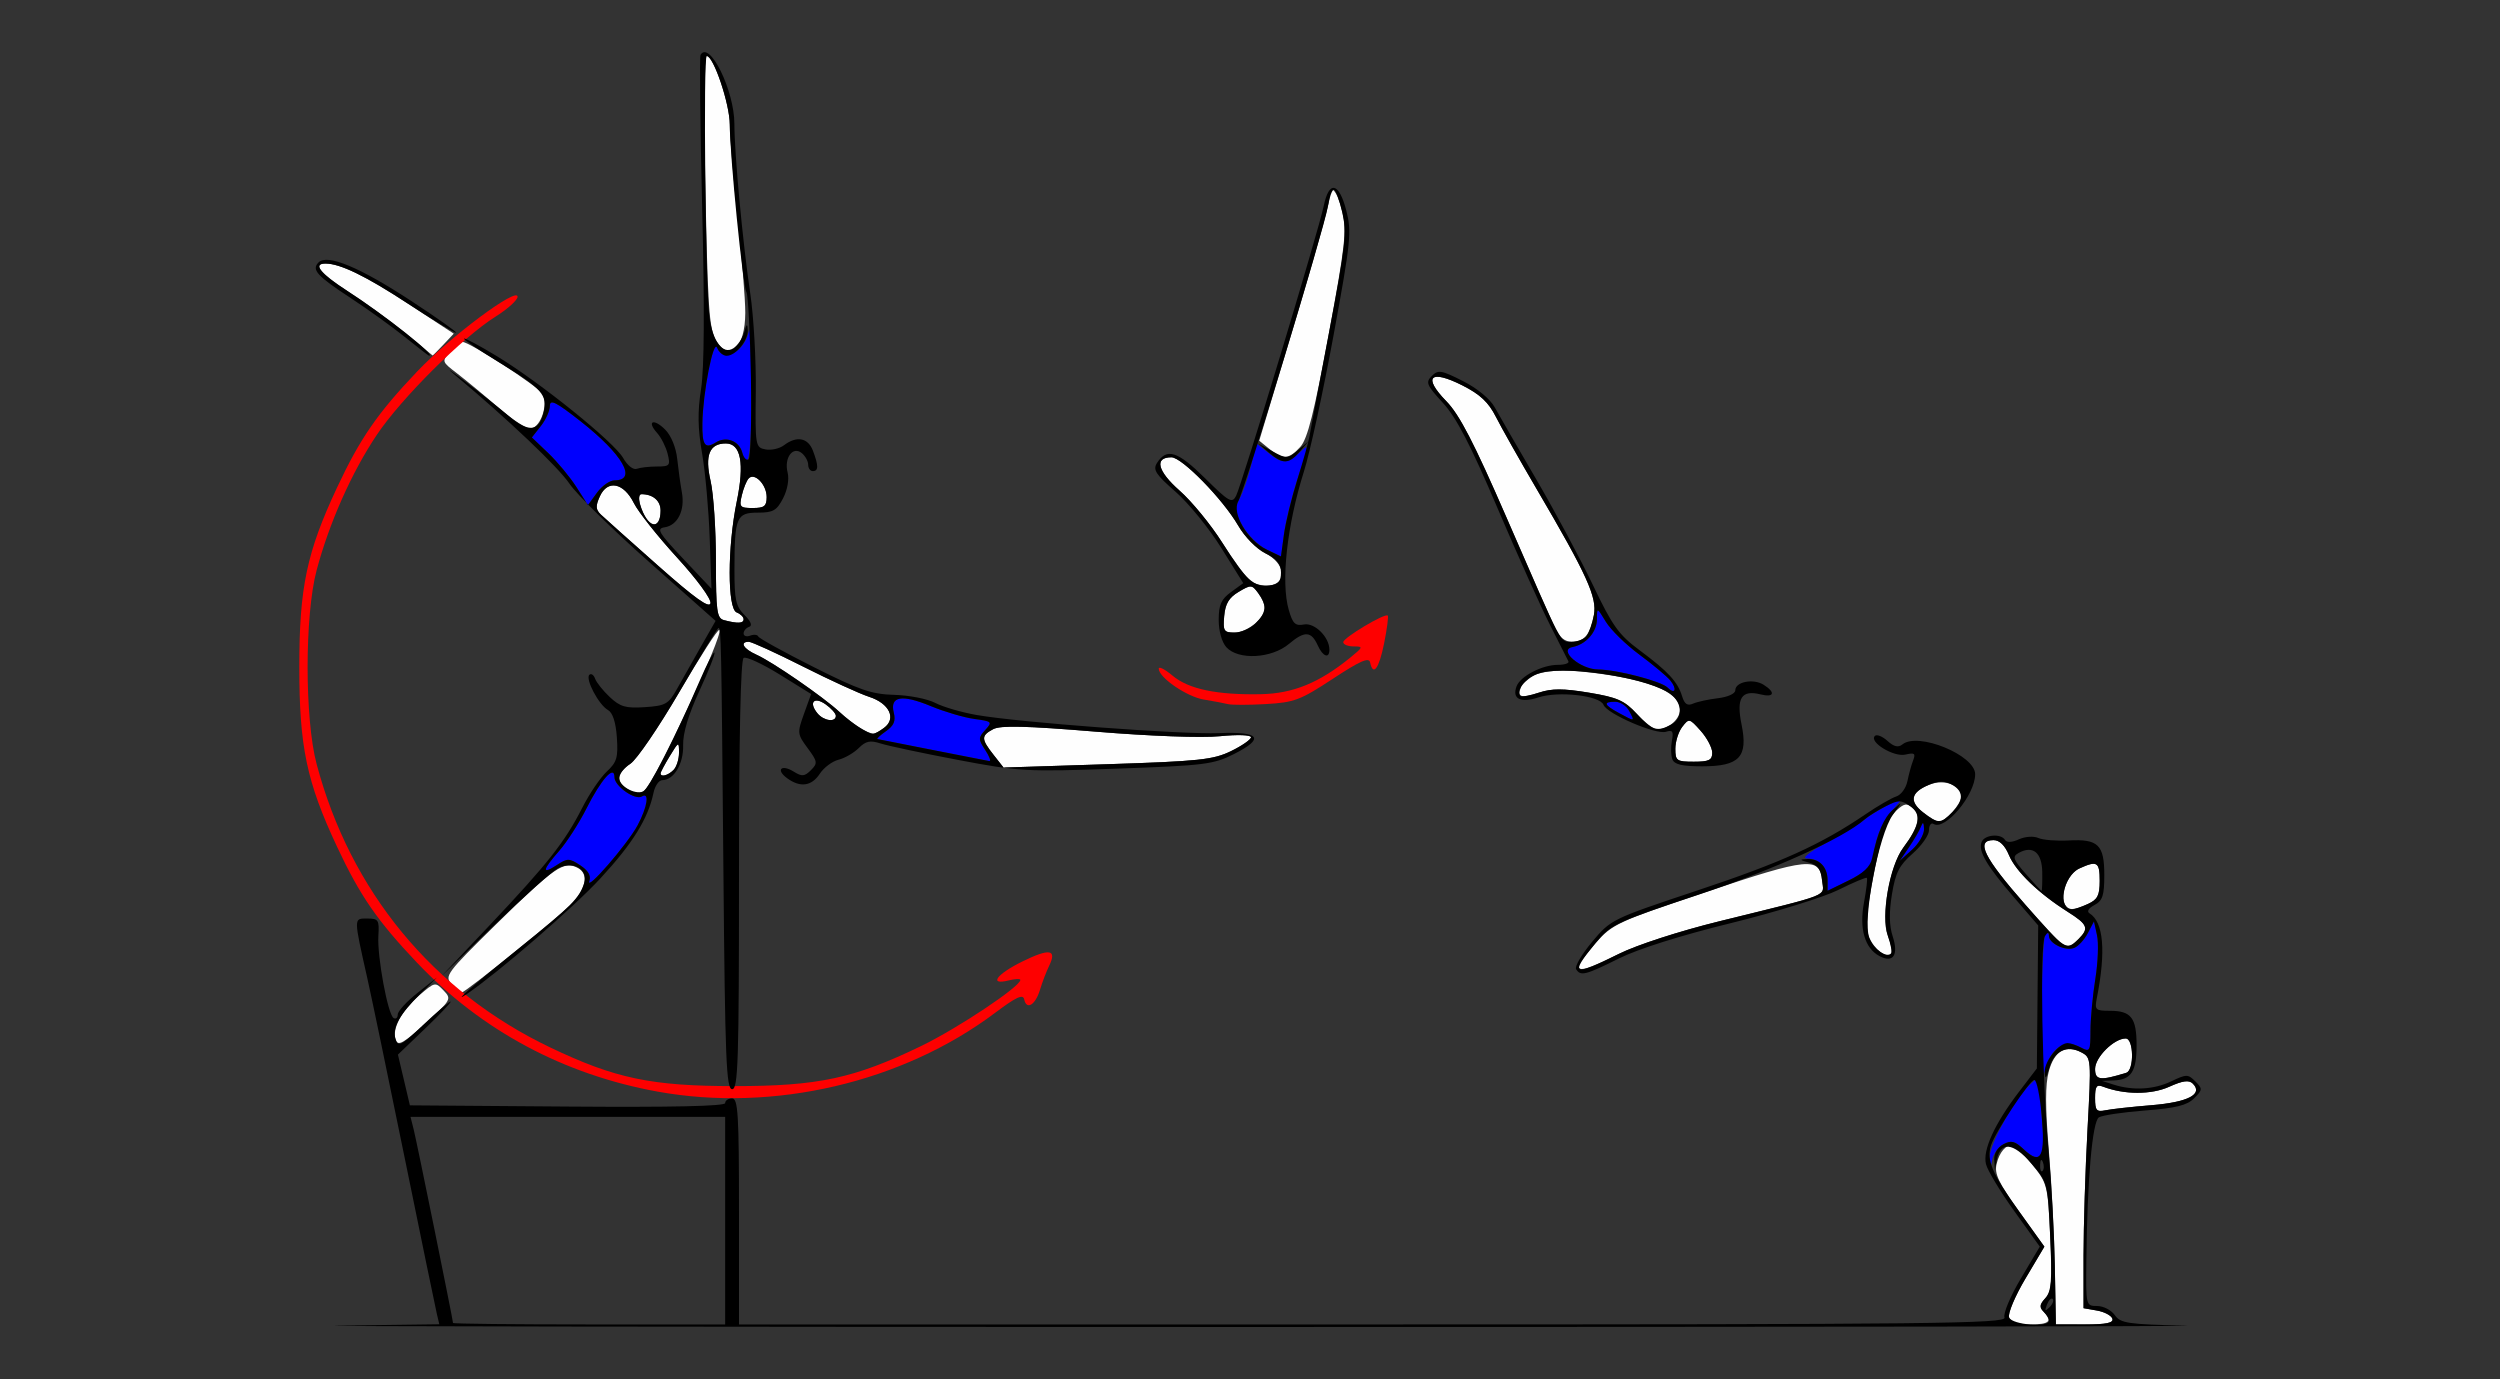<?xml version="1.0" encoding="UTF-8" standalone="no"?>
<!-- Created with Inkscape (http://www.inkscape.org/) -->

<svg
   xmlns:dc="http://purl.org/dc/elements/1.1/"
   xmlns:cc="http://creativecommons.org/ns#"
   xmlns:rdf="http://www.w3.org/1999/02/22-rdf-syntax-ns#"
   xmlns:svg="http://www.w3.org/2000/svg"
   xmlns="http://www.w3.org/2000/svg"
   xmlns:sodipodi="http://sodipodi.sourceforge.net/DTD/sodipodi-0.dtd"
   xmlns:inkscape="http://www.inkscape.org/namespaces/inkscape"
   version="1.1"
   width="542"
   height="299"
   id="svg2"
   inkscape:version="0.91 r13725"
   sodipodi:docname="ub810303.svg">
  <rect width="100%" height="100%" fill="#333333" stroke="none"/>
  <sodipodi:namedview
     pagecolor="#ffffff"
     bordercolor="#666666"
     borderopacity="1"
     objecttolerance="10"
     gridtolerance="10"
     guidetolerance="10"
     inkscape:pageopacity="0"
     inkscape:pageshadow="2"
     inkscape:window-width="1412"
     inkscape:window-height="880"
     id="namedview11"
     showgrid="false"
     inkscape:zoom="0.56273063"
     inkscape:cx="166.1541"
     inkscape:cy="137.06066"
     inkscape:window-x="0"
     inkscape:window-y="0"
     inkscape:window-maximized="0"
     inkscape:current-layer="svg2" />
  <defs
     id="defs6" />
  <g
     id="g2987"
     transform="translate(17.214,2.139)">
    <path
       d="m 418.359,283.493 c -0.319,-0.831 1.267,-4.613 3.536,-8.433 l 4.114,-6.926 -5.499,-7.665 c -4.489,-6.257 -5.38,-8.152 -4.851,-10.317 0.611,-2.498 1.977,-4.102 3.524,-4.137 0.376,-0.008 2.229,1.897 4.118,4.235 3.371,4.171 3.445,4.465 3.979,15.874 0.462,9.866 0.299,11.869 -1.075,13.243 -1.264,1.264 -1.354,1.883 -0.412,2.826 2.078,2.078 1.344,2.807 -2.824,2.807 -2.669,0 -4.227,-0.509 -4.61,-1.507 z m 9.93,-10.745 c -0.116,-6.737 -0.705,-18.176 -1.309,-25.421 -0.789,-9.466 -0.794,-14.303 -0.017,-17.19 1.204,-4.473 3.707,-5.919 7.1,-4.104 2.103,1.126 2.125,1.405 1.288,16.805 -0.468,8.613 -0.851,20.83 -0.851,27.149 l 0,11.488 2.917,0.512 c 1.605,0.281 3.105,1.074 3.333,1.762 0.303,0.912 -1.295,1.25 -5.918,1.248 L 428.5,284.996 428.289,272.748 Z M 437,235.912 c 0,-2.535 0.322,-3.002 1.705,-2.472 4.619,1.773 10.468,1.786 14.356,0.033 2.966,-1.338 4.298,-1.515 5.13,-0.682 2.296,2.296 -1.031,4.027 -8.997,4.679 -4.232,0.347 -8.707,0.841 -9.944,1.099 -1.954,0.407 -2.25,0.057 -2.25,-2.657 z m 0,-6.32 C 437,227.073 441.1,223 443.635,223 c 1.762,0 1.868,6.908 0.115,7.448 -5.679,1.75 -6.75,1.614 -6.75,-0.856 z M 68.586,223.364 c -0.907,-2.363 1.229,-6.415 5.149,-9.77 3.332,-2.851 3.431,-2.87 5.219,-1 1.774,1.855 1.668,2.046 -3.958,7.159 -4.691,4.263 -5.899,4.944 -6.41,3.611 z m 12.08,-12.18 c -1.554,-1.717 -1.028,-2.422 9.595,-12.86 12.722,-12.501 14.766,-13.914 17.787,-12.298 2.289,1.225 1.937,4.055 -0.916,7.369 C 105.163,195.681 83.769,213 82.914,213 c -0.332,0 -1.343,-0.817 -2.247,-1.816 z M 325.03,207.25 c 0.016,-0.412 1.704,-2.661 3.75,-4.997 3.528,-4.028 4.761,-4.597 23.862,-11.012 22.139,-7.435 24.66,-7.686 25.168,-2.506 0.354,3.612 2.579,2.728 -22.309,8.87 -8.632,2.13 -17.855,5.123 -21.725,7.049 -6.778,3.373 -8.8,3.974 -8.745,2.597 z m 65.37,-3.015 c -3.108,-2.075 -3.531,-5.178 -1.91,-14.02 2.071,-11.298 3.157,-14.585 5.53,-16.732 1.603,-1.451 2.214,-1.535 3.485,-0.48 1.857,1.541 1.206,4.239 -2.082,8.631 -2.9,3.874 -4.913,14.943 -3.428,18.85 1.634,4.299 1.102,5.551 -1.594,3.751 z m 39.091,-2 C 428.936,201.831 425.512,198.125 421.882,194 c -9.018,-10.247 -10.866,-14 -6.895,-14 1.298,0 2.46,1.132 3.351,3.266 1.468,3.514 6.434,8.303 12.735,12.28 4.339,2.739 4.671,3.567 2.356,5.883 -1.744,1.744 -2.451,1.889 -3.937,0.806 z m 0.994,-8.259 c -1.248,-2.02 0.608,-6.697 3.111,-7.837 3.862,-1.76 4.404,-1.427 4.404,2.701 0,3.144 -0.461,4.05 -2.547,5 -3.133,1.427 -4.153,1.455 -4.968,0.136 z m -30.805,-20.012 c -3.048,-2.398 -2.627,-4.329 1.301,-5.955 3.239,-1.341 7.019,0.02 7.019,2.527 0,1.584 -3.455,5.465 -4.865,5.465 -0.476,0 -2.03,-0.917 -3.454,-2.037 z M 118.75,168.92 c -2.456,-1.431 -2.177,-3.594 0.709,-5.485 1.353,-0.886 6.131,-7.893 10.62,-15.57 4.488,-7.677 8.392,-13.727 8.676,-13.444 0.978,0.978 -14.07,33.209 -16.255,34.813 -1.286,0.944 -1.639,0.915 -3.75,-0.315 z m 7.25,-3.396 c 0,-0.262 0.898,-1.949 1.996,-3.75 1.951,-3.2 1.996,-3.217 2,-0.724 0.002,1.403 -0.536,3.09 -1.196,3.75 -1.203,1.203 -2.8,1.616 -2.8,0.724 z m 72.178,-4.025 c -2.705,-3.439 -2.715,-4.142 -0.077,-5.554 1.581,-0.846 7.088,-0.713 22.25,0.538 11.765,0.971 22.957,1.382 26.898,0.988 3.844,-0.384 6.75,-0.286 6.75,0.228 0,0.496 -1.953,1.851 -4.341,3.011 -3.849,1.87 -6.888,2.191 -26.822,2.834 l -22.481,0.725 -2.178,-2.769 z M 346,160.191 c 0,-1.545 0.674,-3.682 1.498,-4.75 1.461,-1.893 1.559,-1.872 4,0.865 1.376,1.543 2.502,3.681 2.502,4.75 0,1.602 -0.705,1.944 -4,1.944 -3.717,0 -4,-0.199 -4,-2.809 z m -176.5,-4.355 c -1.1,-0.607 -3.219,-2.234 -4.708,-3.617 C 161.231,148.914 150.232,141.335 146.75,139.785 143.967,138.547 143.063,137 145.123,137 c 0.618,0 5.905,2.414 11.75,5.364 5.845,2.95 12.293,5.903 14.329,6.562 4.414,1.428 5.993,4.727 3.229,6.748 -2.157,1.577 -2.354,1.584 -4.931,0.162 z m 168.135,-3.221 c -2.67,-2.883 -4.206,-3.563 -10.359,-4.586 -5.582,-0.928 -8.041,-0.931 -10.817,-0.015 -3.97,1.31 -4.8,1.039 -3.91,-1.279 1.078,-2.809 5.955,-4.019 13.192,-3.274 C 339.649,144.892 347,147.734 347,151.68 347,153.829 344.463,156 341.951,156 c -0.649,0 -2.592,-1.523 -4.316,-3.385 z m -177.607,-0.081 c -1.977,-2.383 -0.788,-3.754 1.727,-1.993 1.235,0.865 2.245,1.997 2.245,2.516 0,1.458 -2.613,1.114 -3.972,-0.523 z M 320.017,134.25 c -0.717,-1.512 -5.491,-12.382 -10.608,-24.154 -7.076,-16.277 -10.204,-22.325 -13.058,-25.249 -5.197,-5.322 -3.502,-6.971 3.512,-3.417 3.832,1.942 5.641,3.645 7.251,6.828 1.18,2.333 5.18,9.416 8.89,15.741 10.845,18.49 13.065,23.381 12.342,27.194 -0.813,4.285 -2.072,5.806 -4.807,5.806 -1.436,0 -2.676,-0.969 -3.521,-2.75 z m -71.828,-2.821 c 0.232,-2.67 1.021,-3.995 3.126,-5.25 2.679,-1.597 2.886,-1.585 4.25,0.262 0.789,1.068 1.434,2.53 1.434,3.25 0,2.195 -3.848,5.309 -6.56,5.309 -2.327,0 -2.532,-0.325 -2.25,-3.571 z M 139.75,132.311 c -1.548,-0.404 -1.75,-1.886 -1.75,-12.808 0,-6.793 -0.522,-14.614 -1.161,-17.38 C 135.552,96.548 136.59,94 140.147,94 c 3.262,0 4.076,4.313 2.37,12.569 -2.044,9.896 -2.054,23.288 -0.018,24.069 0.825,0.317 1.5,0.977 1.5,1.469 0,0.927 -1.254,0.987 -4.25,0.204 z M 125.5,120.539 c -6.05,-5.359 -11.642,-10.356 -12.427,-11.105 -1.153,-1.099 -1.199,-1.862 -0.24,-3.966 1.675,-3.675 5.166,-2.974 7.391,1.484 0.948,1.899 5.143,7.189 9.322,11.756 4.359,4.763 7.462,9.001 7.277,9.939 -0.232,1.178 -3.398,-1.088 -11.322,-8.108 z m 128.346,3.253 c -0.909,-0.711 -3.658,-4.461 -6.109,-8.334 -2.451,-3.873 -6.597,-8.925 -9.213,-11.228 C 233.708,99.991 232.975,97 236.753,97 c 2.277,0 11.157,9.083 14.477,14.81 1.422,2.453 3.958,5.038 5.885,6 4.316,2.155 4.869,6.517 0.885,6.983 -1.375,0.161 -3.244,-0.289 -4.153,-1 z M 123.236,110.739 C 121.668,108.779 120.756,105 121.851,105 c 2.497,0 4.149,1.412 4.149,3.548 0,2.8 -1.394,3.905 -2.764,2.191 z M 143.61,105.25 c 0.356,-1.512 1.021,-3.158 1.477,-3.658 1.273,-1.394 3.913,1.325 3.913,4.03 0,1.978 -0.507,2.378 -3.019,2.378 -2.784,0 -2.969,-0.214 -2.371,-2.75 z M 258.002,95.203 255.783,93.406 263.392,68.163 C 267.576,54.28 271,42.038 271,40.96 c 0,-3.647 1.656,-1.989 2.786,2.79 0.993,4.201 0.65,7.293 -2.966,26.75 -3.131,16.848 -4.567,22.527 -6.129,24.25 -2.466,2.72 -3.78,2.809 -6.689,0.453 z M 90.892,86.286 c -3.025,-2.632 -7.051,-5.971 -8.946,-7.421 -3.42,-2.616 -3.431,-2.651 -1.54,-4.75 C 81.453,72.952 82.655,72 83.076,72 c 1.522,0 16.252,9.541 17.287,11.197 1.343,2.149 -0.269,7.161 -2.437,7.579 -0.843,0.162 -4.009,-1.858 -7.034,-4.49 z M 71,70.343 C 67.975,67.856 62.462,63.84 58.75,61.417 52.294,57.205 50.439,55 53.351,55 c 3.185,0 8.778,2.724 17.98,8.755 l 9.83,6.444 -2.255,2.4 c -1.24,1.32 -2.289,2.369 -2.33,2.332 C 76.534,74.894 74.025,72.829 71,70.343 Z m 67.091,1.431 C 136.472,69.182 136.184,64.672 135.626,33.25 135.4,20.462 135.556,10 135.974,10 c 1.518,0 5.026,10.383 5.029,14.883 0.002,2.539 0.762,11.592 1.691,20.117 0.928,8.525 1.679,17.836 1.669,20.691 -0.028,7.551 -3.345,10.769 -6.272,6.083 z"
       id="path2997"
       style="fill:#fefefe"
       inkscape:connector-curvature="0" />
    <path
       d="M 125.342,234.521 C 104.993,230.828 87.157,221.267 73.191,206.565 64.599,197.519 60.843,192.075 55.867,181.457 49.271,167.382 47.674,159.789 47.674,142.5 c 0,-17.289 1.597,-24.882 8.193,-38.957 4.976,-10.618 8.732,-16.062 17.325,-25.108 7.243,-7.625 21.81,-18.477 21.807,-16.245 -9.84e-4,0.72 -2.138,2.654 -4.75,4.296 C 83.045,71.017 69.806,84.195 64.472,92.146 59.054,100.22 54.138,111.284 51.429,121.5 c -2.604,9.816 -2.604,32.184 0,42 7.315,27.578 25.21,49.291 50.643,61.45 14.07,6.727 21.954,8.381 39.928,8.381 18.201,0 25.97,-1.668 40.5,-8.695 7.918,-3.829 21.5,-12.882 21.5,-14.329 0,-0.288 -1.125,-0.241 -2.5,0.104 -4.462,1.12 -2.684,-1.342 2.972,-4.116 5.881,-2.884 7.509,-2.614 5.769,0.957 -0.602,1.237 -1.494,3.57 -1.981,5.186 -0.998,3.309 -2.921,4.485 -3.427,2.094 -0.257,-1.217 -1.709,-0.546 -6.334,2.929 -20.09,15.094 -48.054,21.615 -73.158,17.059 z M 249,150.513 c -0.825,-0.209 -3.174,-0.653 -5.221,-0.986 C 240.094,148.926 234,144.748 234,142.822 c 0,-0.55 1.352,0.138 3.005,1.528 3.466,2.916 9.622,4.206 19.151,4.012 6.967,-0.142 12.648,-2.465 19.345,-7.913 2.839,-2.31 2.879,-2.441 0.75,-2.445 -1.238,-0.003 -2.25,-0.416 -2.25,-0.919 0,-0.961 9.051,-6.368 9.652,-5.767 0.191,0.191 -0.164,2.898 -0.79,6.015 -1.107,5.514 -2.383,7.247 -3.039,4.129 -0.246,-1.171 -2.171,-0.323 -8.075,3.558 -7.044,4.631 -8.367,5.131 -14.5,5.484 -3.712,0.214 -7.424,0.217 -8.249,0.008 z"
       id="path2993"
       style="fill:#fe0000"
       inkscape:connector-curvature="0" />
    <path
       d="m 414.136,248.941 c -0.153,-2.869 5.773,-13.468 9.087,-16.256 2.027,-1.705 2.162,-2.717 2.217,-16.667 0.033,-8.169 0.397,-15.189 0.809,-15.602 0.412,-0.412 0.75,-0.241 0.75,0.381 0,1.62 3.566,3.306 5.458,2.58 0.881,-0.338 2.209,-1.773 2.951,-3.188 l 1.348,-2.573 0.668,3.04 c 0.367,1.672 0.2,5.921 -0.371,9.442 -0.571,3.521 -1.042,8.555 -1.046,11.187 -0.007,4.569 -0.103,4.734 -2.134,3.647 -5.781,-3.094 -9.566,4.198 -8.368,16.123 0.776,7.728 -0.336,9.392 -3.985,5.963 -1.889,-1.775 -2.716,-1.985 -4.356,-1.107 -1.113,0.596 -2.22,2.097 -2.458,3.336 -0.399,2.074 -0.444,2.049 -0.57,-0.307 z M 379,188.72 c 0,-2.859 -1.739,-4.713 -4.45,-4.743 -1.253,-0.014 0.427,-1.358 4.325,-3.458 3.506,-1.889 7.106,-4.075 8,-4.857 0.894,-0.782 3.176,-2.208 5.071,-3.169 l 3.446,-1.747 -2.696,3.204 c -1.483,1.762 -2.969,4.907 -3.301,6.989 -0.793,4.962 -1.14,5.41 -6.144,7.947 l -4.25,2.155 0,-2.32 z m -268.438,0.104 c 0.395,-1.112 -0.272,-2.244 -1.983,-3.365 -2.394,-1.569 -2.757,-1.572 -5.078,-0.051 -3.334,2.184 -3.155,1.102 0.507,-3.069 1.654,-1.884 4.317,-6.02 5.918,-9.192 3.21,-6.358 6.074,-9.561 6.074,-6.792 0,1.932 4.491,5.078 5.956,4.173 1.693,-1.046 1.197,2.266 -0.938,6.263 -2.189,4.098 -11.404,14.704 -10.456,12.035 z M 396.68,181.5 c 1.119,-1.65 2.289,-3.675 2.599,-4.5 0.396,-1.054 0.587,-0.883 0.643,0.576 0.043,1.142 -1.126,3.167 -2.599,4.5 l -2.678,2.424 2.035,-3 z M 185,160.459 c -6.325,-1.251 -11.713,-2.316 -11.973,-2.367 -0.26,-0.051 0.564,-0.818 1.83,-1.705 1.724,-1.208 2.151,-2.218 1.698,-4.022 -0.895,-3.568 1.73,-4.03 8.039,-1.414 2.971,1.231 7.217,2.482 9.435,2.78 3.842,0.515 3.955,0.628 2.37,2.379 -1.549,1.711 -1.549,2.013 -0.009,4.364 0.91,1.389 1.307,2.466 0.882,2.392 -0.425,-0.073 -5.948,-1.157 -12.273,-2.408 z m 148.75,-8.031 C 330.497,150.664 330.283,150 332.965,150 c 1.081,0 2.446,0.9 3.035,2 1.259,2.352 1.286,2.347 -2.25,0.428 z m 10.582,-5.496 c -1.389,-1.389 -11.045,-3.905 -15.043,-3.92 -3.898,-0.014 -8.774,-4.248 -5.604,-4.865 2.946,-0.573 5.315,-3.269 5.319,-6.052 0.004,-2.595 0.004,-2.595 1.938,0.578 1.064,1.745 4.325,4.939 7.247,7.098 2.922,2.159 5.939,4.679 6.704,5.601 1.547,1.864 1.069,3.191 -0.562,1.56 z M 257.381,117 c -1.715,-0.825 -4.034,-3.088 -5.153,-5.03 -1.784,-3.095 -1.869,-3.834 -0.69,-6 0.74,-1.359 1.865,-4.606 2.502,-7.215 l 1.157,-4.745 2.536,1.995 c 3.174,2.497 4.106,2.494 6.78,-0.018 2.129,-2 2.127,-1.968 -0.229,5.057 -1.304,3.888 -2.689,9.406 -3.078,12.263 L 260.5,118.5 257.381,117 Z M 107.738,103.434 c -1.386,-2.164 -4.123,-5.464 -6.082,-7.335 l -3.563,-3.401 1.954,-2.484 c 1.075,-1.366 1.954,-3.331 1.954,-4.366 0,-1.508 1.319,-0.846 6.634,3.332 C 117.794,96.378 121.035,102 116.024,102 c -1.022,0 -2.737,1.208 -3.812,2.684 l -1.955,2.684 -2.519,-3.934 z m 35.971,-7.44 c -0.664,-2.54 -3.472,-3.623 -5.733,-2.21 -2.382,1.488 -2.986,0.617 -2.914,-4.2 0.098,-6.532 2.406,-18.342 3.191,-16.333 1.331,3.404 6.015,0.873 6.942,-3.75 0.221,-1.1 0.435,4.646 0.477,12.769 0.07,13.573 -0.663,18.696 -1.963,13.725 z"
       id="path2991"
       style="fill:#0000fe"
       inkscape:connector-curvature="0" />
    <path
       d="m 56.264,285.251 21.764,-0.29 -0.529,-2.23 C 77.208,281.504 74.078,266.325 70.544,249 67.01,231.675 63.36,214.125 62.434,210 c -3.006,-13.385 -3.005,-13 -0.023,-13 2.422,0 2.619,0.306 2.407,3.75 -0.276,4.488 2.048,17.049 3.298,17.821 0.486,0.301 0.893,-0.043 0.902,-0.762 0.01,-0.72 1.922,-2.817 4.25,-4.66 L 77.5,209.797 74,213.251 c -4.647,4.586 -6.23,7.449 -5.46,9.874 0.571,1.8 1.171,1.493 5.988,-3.063 C 77.471,217.278 80.144,215 80.467,215 c 0.323,0 -2.113,2.587 -5.412,5.75 l -5.998,5.75 1.297,5.5 1.297,5.5 34.175,0.263 C 128.41,237.937 140,237.683 140,237.013 140,236.456 140.675,236 141.5,236 c 1.293,0 1.5,3.389 1.5,24.5 l 0,24.5 137.469,0 c 122.073,0 137.404,-0.169 136.89,-1.507 -0.319,-0.831 1.267,-4.613 3.536,-8.433 l 4.114,-6.926 -5.516,-7.688 c -3.034,-4.228 -5.799,-8.814 -6.144,-10.191 -0.762,-3.037 1.851,-8.752 7.206,-15.756 l 3.822,-5 0.146,-15.5 0.146,-15.5 -5.18,-6 c -6.023,-6.977 -7.857,-10.098 -7.097,-12.078 0.616,-1.606 4.178,-1.928 5.085,-0.46 0.374,0.606 1.485,0.557 2.995,-0.131 1.352,-0.616 3.193,-0.745 4.214,-0.294 0.998,0.44 3.966,0.681 6.598,0.537 6.397,-0.351 7.716,0.934 7.716,7.514 0,4.432 -0.364,5.537 -2.135,6.485 -1.301,0.696 -1.716,1.402 -1.063,1.806 3.043,1.881 3.586,8.19 1.58,18.372 -0.505,2.564 -0.313,2.75 2.838,2.75 4.608,0 5.779,1.521 5.779,7.5 0,5.667 -1.162,7.452 -4.95,7.6 l -2.55,0.1 L 441,233 c 4.187,1.341 8.75,1.087 12.486,-0.695 3.341,-1.593 3.655,-1.593 5.252,0.004 1.598,1.598 1.582,1.815 -0.273,3.67 -1.522,1.522 -3.946,2.123 -10.638,2.637 -4.767,0.366 -9.265,1.036 -9.997,1.487 -1.428,0.881 -2.533,13.507 -2.724,31.146 -0.105,9.702 -0.094,9.75 2.337,9.75 1.344,0 3.064,0.887 3.824,1.971 1.241,1.772 2.782,2.002 15.307,2.281 C 464.233,285.422 372.4,285.557 252.5,285.551 132.6,285.546 44.294,285.411 56.264,285.251 Z M 140,262.5 l 0,-22.5 -34.108,0 -34.108,0 0.693,2.75 C 73.15,245.427 81,284.04 81,284.679 81,284.856 94.275,285 110.5,285 l 29.5,0 0,-22.5 z m 287,21.7 c 0,-0.44 -0.529,-1.329 -1.176,-1.976 -0.902,-0.902 -0.809,-1.59 0.397,-2.95 1.31,-1.477 1.484,-3.72 1.041,-13.422 -0.531,-11.643 -0.533,-11.65 -4.147,-15.825 -3.889,-4.493 -6.629,-4.749 -7.42,-0.693 l -0.422,2.165 -0.136,-2.215 c -0.081,-1.322 0.708,-2.667 1.958,-3.336 1.734,-0.928 2.511,-0.73 4.513,1.152 3.664,3.442 4.626,1.559 3.809,-7.456 C 425.036,235.44 424.326,232 423.84,232 c -1.018,0 -8.46,11.225 -9.395,14.172 -1.021,3.217 0.225,6.159 6.048,14.275 l 5.516,7.688 -4.114,6.926 c -2.269,3.82 -3.855,7.601 -3.536,8.433 C 418.967,285.077 427,285.734 427,284.2 Z m 13.751,-0.45 c -0.229,-0.688 -1.729,-1.48 -3.333,-1.762 l -2.917,-0.512 0,-11.488 c 0,-6.319 0.383,-18.536 0.851,-27.149 0.837,-15.401 0.816,-15.68 -1.288,-16.805 -3.122,-1.671 -5.909,-0.358 -6.961,3.28 -0.722,2.496 -0.941,2.699 -1.012,0.936 -0.092,-2.298 3.054,-6.25 4.976,-6.25 0.586,0 1.936,0.466 3,1.035 1.787,0.956 1.935,0.67 1.942,-3.75 0.004,-2.632 0.475,-7.666 1.046,-11.187 0.571,-3.521 0.738,-7.77 0.371,-9.442 l -0.668,-3.04 -1.348,2.573 c -0.742,1.415 -2.069,2.85 -2.951,3.188 -1.933,0.742 -5.452,-0.971 -5.473,-2.663 -0.011,-0.859 -0.263,-0.823 -0.863,0.123 -1.118,1.764 -0.608,31.473 0.802,46.662 0.612,6.6 1.218,17.737 1.345,24.748 l 0.232,12.748 6.333,0.002 c 4.622,0.001 6.221,-0.336 5.918,-1.248 z m -12.944,-4.276 c -0.308,-0.308 -0.867,0.247 -1.243,1.233 -0.543,1.425 -0.428,1.54 0.56,0.56 0.683,-0.678 0.991,-1.485 0.683,-1.793 z m -2.124,-29.661 c -0.319,-0.798 -0.556,-0.561 -0.604,0.604 -0.043,1.054 0.193,1.645 0.525,1.312 0.332,-0.332 0.368,-1.195 0.079,-1.917 z m 23.511,-12.343 c 7.966,-0.652 11.293,-2.383 8.997,-4.679 -0.833,-0.833 -2.164,-0.656 -5.13,0.682 -3.888,1.753 -9.736,1.74 -14.356,-0.033 -1.382,-0.53 -1.705,-0.063 -1.705,2.472 0,2.714 0.296,3.064 2.25,2.657 1.238,-0.258 5.712,-0.753 9.944,-1.099 z M 443.75,230.448 C 445.503,229.908 445.396,223 443.635,223 441.1,223 437,227.073 437,229.592 c 0,2.47 1.071,2.606 6.75,0.856 z m -10.321,-29.019 c 2.315,-2.315 1.983,-3.143 -2.356,-5.883 -6.301,-3.978 -11.267,-8.766 -12.735,-12.28 C 417.446,181.132 416.285,180 414.987,180 c -3.971,0 -2.123,3.753 6.895,14 8.827,10.031 8.899,10.076 11.547,7.429 z m 2.024,-7.589 c 2.086,-0.95 2.547,-1.856 2.547,-5 0,-4.129 -0.542,-4.461 -4.404,-2.701 -3.541,1.613 -4.837,8.862 -1.584,8.862 0.492,0 2.04,-0.522 3.441,-1.161 z m -9.904,-6.848 c -0.052,-4.306 -2.04,-5.935 -5.132,-4.205 -1.413,0.791 -1.207,1.383 1.583,4.561 1.764,2.009 3.295,3.652 3.402,3.652 0.107,0 0.173,-1.804 0.146,-4.008 z M 139.622,186.75 c -0.441,-50.126 -0.495,-52.75 -1.07,-52.75 -0.202,0 -4.027,6.26 -8.501,13.912 -4.473,7.651 -9.24,14.637 -10.592,15.523 -1.353,0.886 -2.459,2.26 -2.459,3.053 0,1.763 3.364,3.7 5.178,2.981 1.288,-0.51 6.942,-11.564 12.403,-24.244 1.486,-3.451 2.879,-6.098 3.096,-5.882 0.216,0.216 -1.247,3.94 -3.252,8.275 -2.401,5.192 -3.608,9.22 -3.535,11.804 0.112,4.02 -2.012,7.578 -4.525,7.578 -0.729,0 -1.585,1.238 -1.901,2.75 -1.17,5.595 -4.494,10.949 -11.525,18.563 -5.864,6.35 -21.925,20.254 -28.938,25.052 -3.665,2.507 2.005,-2.462 11.5,-10.078 11.075,-8.884 12.953,-10.768 13.93,-13.976 0.912,-2.997 -2.448,-4.894 -5.68,-3.206 -1.238,0.646 -7.425,6.175 -13.75,12.285 L 78.5,209.5 89,198.39 c 12.492,-13.218 16.271,-18.011 20.003,-25.373 1.538,-3.034 3.937,-6.581 5.332,-7.88 2.19,-2.041 2.487,-3.051 2.186,-7.412 -0.227,-3.29 -0.902,-5.358 -1.935,-5.937 -2,-1.12 -4.971,-6.754 -4.022,-7.631 0.391,-0.361 0.948,0.018 1.239,0.843 0.29,0.825 1.732,2.626 3.203,4.002 2.248,2.103 3.461,2.448 7.605,2.169 4.502,-0.304 5.108,-0.652 6.975,-4.002 1.125,-2.018 3.461,-6.151 5.193,-9.185 l 3.148,-5.516 -14.429,-12.782 C 115.561,112.656 107.815,105.046 106.284,102.776 103.818,99.119 92.988,88.83 81.458,79.191 79.281,77.371 80.2,77.933 83.5,80.441 c 3.3,2.508 7.662,5.967 9.693,7.688 4.171,3.533 6.408,3.31 7.424,-0.741 0.964,-3.84 -0.274,-5.263 -9.425,-10.838 -4.469,-2.723 -7.979,-5.096 -7.801,-5.274 0.178,-0.178 3.384,1.535 7.124,3.807 9.401,5.711 25.413,18.624 27.368,22.069 0.917,1.616 2.194,2.634 2.949,2.35 C 121.564,99.226 123.526,99 125.19,99 c 2.801,0 2.976,-0.205 2.34,-2.75 -0.377,-1.512 -1.399,-3.54 -2.269,-4.506 -2.342,-2.598 -0.788,-3.27 1.733,-0.749 1.281,1.281 2.344,3.861 2.61,6.333 0.247,2.295 0.705,5.583 1.018,7.307 0.701,3.855 -0.915,7.119 -3.735,7.545 -1.85,0.279 -1.343,1.14 4.015,6.82 l 6.132,6.5 -0.386,-11 c -0.212,-6.05 -0.955,-14.299 -1.65,-18.332 -0.941,-5.457 -0.997,-9.037 -0.219,-14 C 135.475,77.729 135.554,64.635 135.017,43 134.573,25.125 134.414,10.162 134.664,9.75 136.617,6.523 142,17.511 142,24.726 c 0,6.441 1.825,25.932 3.444,36.774 0.739,4.95 1.279,14.481 1.2,21.181 -0.14,11.888 -0.09,12.191 2.105,12.611 1.237,0.237 3.037,-0.168 4,-0.899 2.758,-2.094 5.208,-1.636 6.276,1.172 C 160.264,98.825 160.258,100 159,100 c -0.55,0 -1,-0.62 -1,-1.378 0,-0.758 -0.615,-1.888 -1.367,-2.512 -1.955,-1.622 -3.894,1.001 -3.094,4.187 0.371,1.48 -0.027,3.747 -0.983,5.596 -1.377,2.662 -2.16,3.108 -5.465,3.108 -4.65,0 -5.057,0.983 -5.077,12.25 -0.012,6.649 0.297,8.061 2.174,9.938 1.408,1.408 1.764,2.329 1,2.583 -0.653,0.218 -1.188,0.856 -1.188,1.419 0,0.563 0.646,0.776 1.435,0.473 0.789,-0.303 1.577,-0.217 1.75,0.191 0.173,0.408 5.574,3.388 12.003,6.621 9.925,4.992 12.565,5.902 17.5,6.03 3.196,0.083 7.181,0.867 8.854,1.741 1.673,0.874 5.723,2.057 9,2.627 9.329,1.624 44.609,4.259 52.567,3.926 8.878,-0.371 9.94,1.13 3.207,4.534 -4.455,2.253 -6.364,2.491 -25.418,3.167 -19.72,0.7 -21.197,0.619 -34.5,-1.907 -7.644,-1.451 -15.164,-3.05 -16.711,-3.554 -2.245,-0.73 -3.199,-0.529 -4.725,0.996 -1.051,1.051 -3.024,2.191 -4.384,2.532 -1.36,0.341 -3.182,1.703 -4.048,3.025 -1.785,2.724 -4.243,3.066 -7.087,0.987 -2.536,-1.854 -1.26,-3.109 1.444,-1.421 1.757,1.097 2.334,1.046 3.706,-0.325 1.499,-1.499 1.445,-1.868 -0.708,-4.78 -2.249,-3.042 -2.277,-3.309 -0.79,-7.444 l 1.542,-4.289 -6.815,-4.223 c -3.748,-2.322 -7.266,-3.944 -7.818,-3.603 C 143.356,140.898 143,157.574 143,187.559 143,227.904 142.806,234 141.519,234 c -1.281,0 -1.537,-6.378 -1.897,-47.25 z m -18.604,-9.96 c 2.135,-3.997 2.631,-7.309 0.938,-6.263 C 120.491,171.433 116,168.286 116,166.355 c 0,-2.769 -2.865,0.434 -6.074,6.792 -1.601,3.172 -4.264,7.308 -5.918,9.192 -3.662,4.171 -3.841,5.254 -0.507,3.069 2.321,-1.521 2.684,-1.517 5.078,0.051 1.712,1.121 2.378,2.253 1.983,3.365 -0.948,2.67 8.267,-7.937 10.456,-12.035 z M 128.8,164.8 c 0.66,-0.66 1.198,-2.348 1.196,-3.75 -0.004,-2.492 -0.049,-2.476 -2,0.724 -1.098,1.801 -1.996,3.488 -1.996,3.75 0,0.892 1.597,0.479 2.8,-0.724 z m 120.859,-4.09 C 252.047,159.551 254,158.195 254,157.699 c 0,-0.514 -2.906,-0.612 -6.75,-0.228 -3.941,0.394 -15.133,-0.017 -26.898,-0.988 -15.162,-1.251 -20.669,-1.384 -22.25,-0.538 -2.638,1.412 -2.628,2.115 0.077,5.554 l 2.178,2.769 22.481,-0.725 c 19.934,-0.642 22.973,-0.963 26.822,-2.834 z m -53.268,-0.236 c -1.541,-2.351 -1.54,-2.653 0.009,-4.364 1.585,-1.751 1.472,-1.864 -2.37,-2.379 -2.218,-0.298 -6.464,-1.549 -9.435,-2.78 -6.31,-2.615 -8.935,-2.153 -8.039,1.414 0.453,1.804 0.026,2.814 -1.698,4.022 -1.266,0.887 -2.09,1.654 -1.83,1.705 0.26,0.051 5.648,1.116 11.973,2.367 6.325,1.251 11.848,2.335 12.273,2.408 0.425,0.073 0.028,-1.003 -0.882,-2.392 z m -21.96,-4.801 c 2.764,-2.021 1.185,-5.32 -3.229,-6.748 -2.036,-0.659 -8.484,-3.612 -14.329,-6.562 C 151.028,139.414 145.74,137 145.123,137 c -2.06,0 -1.156,1.547 1.627,2.785 3.482,1.55 14.481,9.129 18.042,12.434 2.591,2.405 6.081,4.686 7.267,4.751 0.307,0.017 1.375,-0.566 2.373,-1.296 z M 164,153.057 c 0,-0.519 -1.01,-1.651 -2.245,-2.516 -2.515,-1.762 -3.705,-0.39 -1.727,1.993 1.359,1.637 3.972,1.982 3.972,0.523 z m -20,-20.95 c 0,-0.491 -0.675,-1.152 -1.5,-1.469 -2.036,-0.781 -2.027,-14.173 0.018,-24.069 C 144.223,98.313 143.409,94 140.147,94 c -3.557,0 -4.595,2.548 -3.308,8.123 0.639,2.766 1.161,10.587 1.161,17.38 0,10.921 0.202,12.403 1.75,12.808 2.996,0.783 4.25,0.723 4.25,-0.204 z m -14.455,-13.399 c -4.179,-4.567 -8.374,-9.857 -9.322,-11.756 -2.225,-4.458 -5.716,-5.159 -7.391,-1.484 -0.959,2.104 -0.912,2.867 0.24,3.966 0.785,0.748 6.377,5.745 12.427,11.105 7.925,7.02 11.09,9.286 11.322,8.108 0.185,-0.938 -2.918,-5.176 -7.277,-9.939 z M 126,108.548 C 126,106.412 124.348,105 121.851,105 c -0.56,0 -0.688,0.972 -0.296,2.25 1.537,5.014 4.445,5.863 4.445,1.298 z m 23,-2.926 c 0,-2.705 -2.64,-5.424 -3.913,-4.03 -0.456,0.499 -1.12,2.145 -1.477,3.658 -0.598,2.536 -0.413,2.75 2.371,2.75 C 148.493,108 149,107.601 149,105.622 Z M 116.024,102 c 5.01,0 1.77,-5.622 -7.39,-12.82 C 103.319,85.003 102,84.34 102,85.848 c 0,1.035 -0.879,3 -1.954,4.366 l -1.954,2.484 3.563,3.401 c 1.959,1.871 4.696,5.171 6.082,7.335 l 2.519,3.934 1.955,-2.684 C 113.287,103.208 115.003,102 116.024,102 Z m 29.557,-22.406 c -0.173,-9.544 -0.61,-17.832 -0.972,-18.418 -0.781,-1.263 -3.602,-29.656 -3.606,-36.293 C 141,20.435 137.498,10 136.008,10 c -0.78,0 -0.273,49.857 0.575,56.5 0.686,5.381 2.894,8.32 5.171,6.883 0.935,-0.59 2.003,-2.155 2.373,-3.478 0.53,-1.892 0.694,-1.996 0.773,-0.484 C 145.017,71.678 142.286,75 140.314,75 c -0.757,0 -1.684,-0.787 -2.061,-1.75 -0.786,-2.009 -3.093,9.801 -3.191,16.333 -0.072,4.817 0.532,5.688 2.914,4.2 2.261,-1.412 5.069,-0.329 5.733,2.21 0.285,1.091 0.894,1.752 1.353,1.468 0.459,-0.284 0.693,-8.324 0.52,-17.868 z M 324.486,207.977 c -0.348,-0.563 1.215,-3.23 3.474,-5.928 4.071,-4.862 4.269,-4.959 22.823,-11.138 18.264,-6.083 26.781,-9.945 36.494,-16.546 2.627,-1.786 5.611,-3.511 6.631,-3.835 1.02,-0.324 2.102,-1.813 2.404,-3.309 0.302,-1.496 0.862,-3.531 1.246,-4.521 0.58,-1.499 0.298,-1.708 -1.68,-1.246 -2.531,0.591 -7.945,-2.718 -6.618,-4.045 0.401,-0.401 1.623,0.08 2.716,1.07 1.419,1.284 2.35,1.504 3.256,0.768 3.383,-2.748 15.769,2.333 15.769,6.469 0,4.503 -6.536,12.309 -9.021,10.773 -0.539,-0.333 -0.979,0.275 -0.979,1.35 0,1.075 -1.6,3.36 -3.555,5.077 -2.929,2.571 -3.72,4.132 -4.492,8.854 -0.637,3.9 -0.585,6.8 0.163,9.074 1.336,4.062 0.114,5.887 -2.872,4.289 -3.192,-1.709 -4.408,-5.937 -3.344,-11.63 0.514,-2.75 0.792,-5.142 0.618,-5.315 -0.174,-0.174 -2.949,0.996 -6.167,2.6 -3.218,1.604 -13.726,4.851 -23.351,7.215 -10.82,2.658 -20.067,5.578 -24.225,7.649 -7.274,3.624 -8.325,3.887 -9.289,2.327 z m 9.289,-3.324 c 3.87,-1.926 13.093,-4.918 21.725,-7.049 24.888,-6.142 22.663,-5.257 22.309,-8.87 -0.234,-2.384 -0.921,-3.325 -2.809,-3.846 -2.091,-0.577 -2.165,-0.706 -0.45,-0.789 2.66,-0.129 4.45,1.716 4.45,4.587 l 0,2.287 4.535,-2.203 c 3.154,-1.532 4.704,-2.975 5.09,-4.737 1.296,-5.919 2.578,-8.904 4.582,-10.663 2.125,-1.865 2.125,-1.861 -0.045,1.134 -3.08,4.252 -6.653,22.895 -5.105,26.634 1.063,2.567 3.667,4.47 4.701,3.436 0.26,-0.26 -0.028,-1.909 -0.64,-3.664 -1.573,-4.512 0.261,-15.214 3.303,-19.277 3.64,-4.862 4.023,-7.209 1.47,-8.997 -1.97,-1.38 -2.5,-1.376 -5.29,0.036 -1.706,0.863 -3.776,2.158 -4.602,2.878 -4.701,4.1 -19.608,10.838 -36.177,16.352 -18.002,5.991 -18.807,6.374 -22.25,10.575 -5.561,6.786 -4.745,7.127 5.203,2.176 z m 66.146,-27.077 c -0.056,-1.459 -0.246,-1.63 -0.643,-0.576 -0.31,0.825 -1.479,2.85 -2.599,4.5 l -2.035,3 2.678,-2.424 c 1.473,-1.333 2.642,-3.358 2.599,-4.5 z M 406,174 c 2.57,-2.57 2.539,-4.641 -0.091,-6.049 -1.554,-0.832 -2.819,-0.817 -4.928,0.056 -3.927,1.627 -4.349,3.558 -1.301,5.955 3.214,2.528 3.825,2.532 6.32,0.037 z m -60.645,-11.517 c -0.32,-0.834 -0.366,-2.645 -0.103,-4.025 0.39,-2.042 0.152,-2.404 -1.281,-1.949 -2.179,0.691 -12.795,-3.885 -13.544,-5.839 -0.772,-2.012 -9.779,-3.039 -14.112,-1.609 -3.891,1.284 -5.779,0.313 -4.726,-2.431 0.84,-2.188 5.558,-4.63 8.945,-4.63 1.448,0 2.479,-0.338 2.291,-0.75 -0.188,-0.412 -1.952,-3.9 -3.921,-7.75 -1.969,-3.85 -7.129,-15.325 -11.467,-25.5 -5.857,-13.738 -8.903,-19.606 -11.831,-22.795 -3.549,-3.865 -3.79,-4.449 -2.406,-5.833 1.384,-1.384 2.06,-1.274 6.748,1.102 3.115,1.578 5.882,3.859 6.881,5.67 0.919,1.667 4.993,8.728 9.053,15.693 4.06,6.965 9.578,17.265 12.262,22.89 4.227,8.86 5.579,10.747 10.117,14.117 6.185,4.593 8.249,6.829 9.211,9.979 0.518,1.696 1.156,2.124 2.368,1.588 0.913,-0.404 3.347,-0.934 5.41,-1.177 2.147,-0.254 3.75,-0.99 3.75,-1.722 0,-1.828 3.891,-2.597 6.115,-1.208 2.682,1.675 2.332,2.846 -0.628,2.103 -4.155,-1.043 -5.307,0.781 -4.128,6.536 1.443,7.044 -0.456,9.057 -8.546,9.057 -4.33,0 -6.03,-0.399 -6.458,-1.517 z M 354,161.056 c 0,-1.069 -1.126,-3.207 -2.502,-4.75 -2.441,-2.737 -2.539,-2.758 -4,-0.865 -0.824,1.068 -1.498,3.205 -1.498,4.75 0,2.61 0.283,2.809 4,2.809 3.295,0 4,-0.343 4,-1.944 z m -8.934,-6.091 c 2.862,-1.532 2.436,-5.247 -0.816,-7.107 -6.057,-3.466 -23.419,-5.858 -28.187,-3.883 -2.716,1.125 -4.703,3.719 -3.653,4.769 0.251,0.251 2.073,-0.077 4.049,-0.729 2.776,-0.916 5.235,-0.913 10.817,0.015 6.153,1.023 7.689,1.703 10.359,4.586 3.363,3.631 4.415,3.964 7.431,2.35 z M 336,152 c -0.589,-1.1 -1.955,-2 -3.035,-2 -2.682,0 -2.467,0.664 0.785,2.428 3.536,1.919 3.509,1.924 2.25,-0.428 z m 8.894,-6.628 c -0.765,-0.922 -3.782,-3.443 -6.704,-5.601 -2.922,-2.159 -6.183,-5.353 -7.247,-7.098 -1.935,-3.173 -1.935,-3.173 -1.938,-0.578 -0.004,2.783 -2.373,5.478 -5.319,6.052 -3.171,0.617 1.706,4.851 5.604,4.865 3.998,0.015 13.654,2.531 15.043,3.92 1.63,1.63 2.108,0.303 0.562,-1.56 z M 326.737,135.75 c 0.54,-0.688 1.264,-2.738 1.609,-4.556 0.723,-3.813 -1.497,-8.704 -12.342,-27.194 -3.71,-6.325 -7.711,-13.409 -8.89,-15.741 -1.61,-3.183 -3.419,-4.887 -7.251,-6.828 -7.014,-3.554 -8.708,-1.905 -3.512,3.417 2.855,2.923 5.983,8.972 13.058,25.249 C 321.79,138.576 320.962,137 323.538,137 c 1.219,0 2.659,-0.562 3.199,-1.25 z m -78.082,2.421 C 247.683,137.097 247,134.655 247,132.255 c 0,-3.274 0.53,-4.474 2.661,-6.026 l 2.661,-1.939 -4.783,-7.673 c -2.63,-4.22 -7.086,-9.689 -9.902,-12.152 -4.3,-3.761 -4.944,-4.757 -4.021,-6.221 2.101,-3.337 4.477,-2.588 10.407,3.28 5.203,5.149 5.873,5.531 6.741,3.847 1.244,-2.415 17.931,-57.611 19.007,-62.87 1.141,-5.579 3.305,-5.136 4.889,1 1.194,4.626 0.989,6.644 -2.751,27 -2.223,12.1 -5.122,25.426 -6.442,29.613 -3.68,11.672 -5.02,23.924 -3.279,29.977 0.859,2.988 1.413,3.517 3.3,3.157 2.305,-0.441 5.512,2.746 5.512,5.476 0,2.01 -1.428,1.494 -2.513,-0.908 -1.423,-3.15 -2.839,-3.231 -6.256,-0.356 -3.783,3.183 -10.998,3.562 -13.577,0.713 z M 255,133 c 2.371,-2.371 2.506,-3.933 0.566,-6.559 -1.364,-1.847 -1.571,-1.859 -4.25,-0.262 -2.105,1.255 -2.894,2.58 -3.126,5.25 -0.282,3.246 -0.077,3.571 2.25,3.571 1.408,0 3.46,-0.9 4.56,-2 z m 5.5,-11 c 0,-1.842 -0.892,-2.945 -3.386,-4.19 -1.927,-0.962 -4.463,-3.547 -5.885,-6 C 247.909,106.083 239.03,97 236.753,97 c -3.778,0 -3.045,2.991 1.772,7.231 2.616,2.302 6.761,7.355 9.213,11.228 5.205,8.223 6.863,9.732 10.262,9.334 C 259.922,124.568 260.5,123.922 260.5,122 Z m 3.554,-20.185 c 1.259,-4.023 2.438,-8.222 2.62,-9.331 0.183,-1.109 2.115,-11.378 4.295,-22.821 3.538,-18.572 3.841,-21.334 2.825,-25.734 C 273.169,41.218 272.341,39 271.956,39 c -0.385,0 -0.977,1.688 -1.315,3.75 -0.77,4.697 -17.955,61.202 -19.396,63.778 -1.456,2.601 1.988,8.477 6.137,10.472 l 3.119,1.5 0.633,-4.685 c 0.348,-2.577 1.663,-7.977 2.921,-12 z m -6.193,-5.829 -2.361,-2.014 3.173,1.739 c 3.054,1.674 3.261,1.665 5.5,-0.236 L 266.5,93.5 l -1.905,2.25 c -2.349,2.774 -3.704,2.821 -6.734,0.236 z M 70.5,70.877 c -2.75,-2.21 -7.99,-5.979 -11.646,-8.374 -7.385,-4.84 -8.586,-6.171 -6.999,-7.757 1.886,-1.886 8.937,1.049 20.083,8.359 C 77.722,66.897 82.095,70 81.656,70 81.217,70 76.502,67.145 71.179,63.656 62.113,57.713 56.525,55 53.351,55 50.538,55 52.199,57.152 57.75,60.698 c 8.142,5.201 20.133,14.694 18,14.25 -0.138,-0.029 -2.5,-1.861 -5.25,-4.071 z"
       id="path2989"
       style="fill:#000000"
       inkscape:connector-curvature="0" />
  </g>
</svg>
